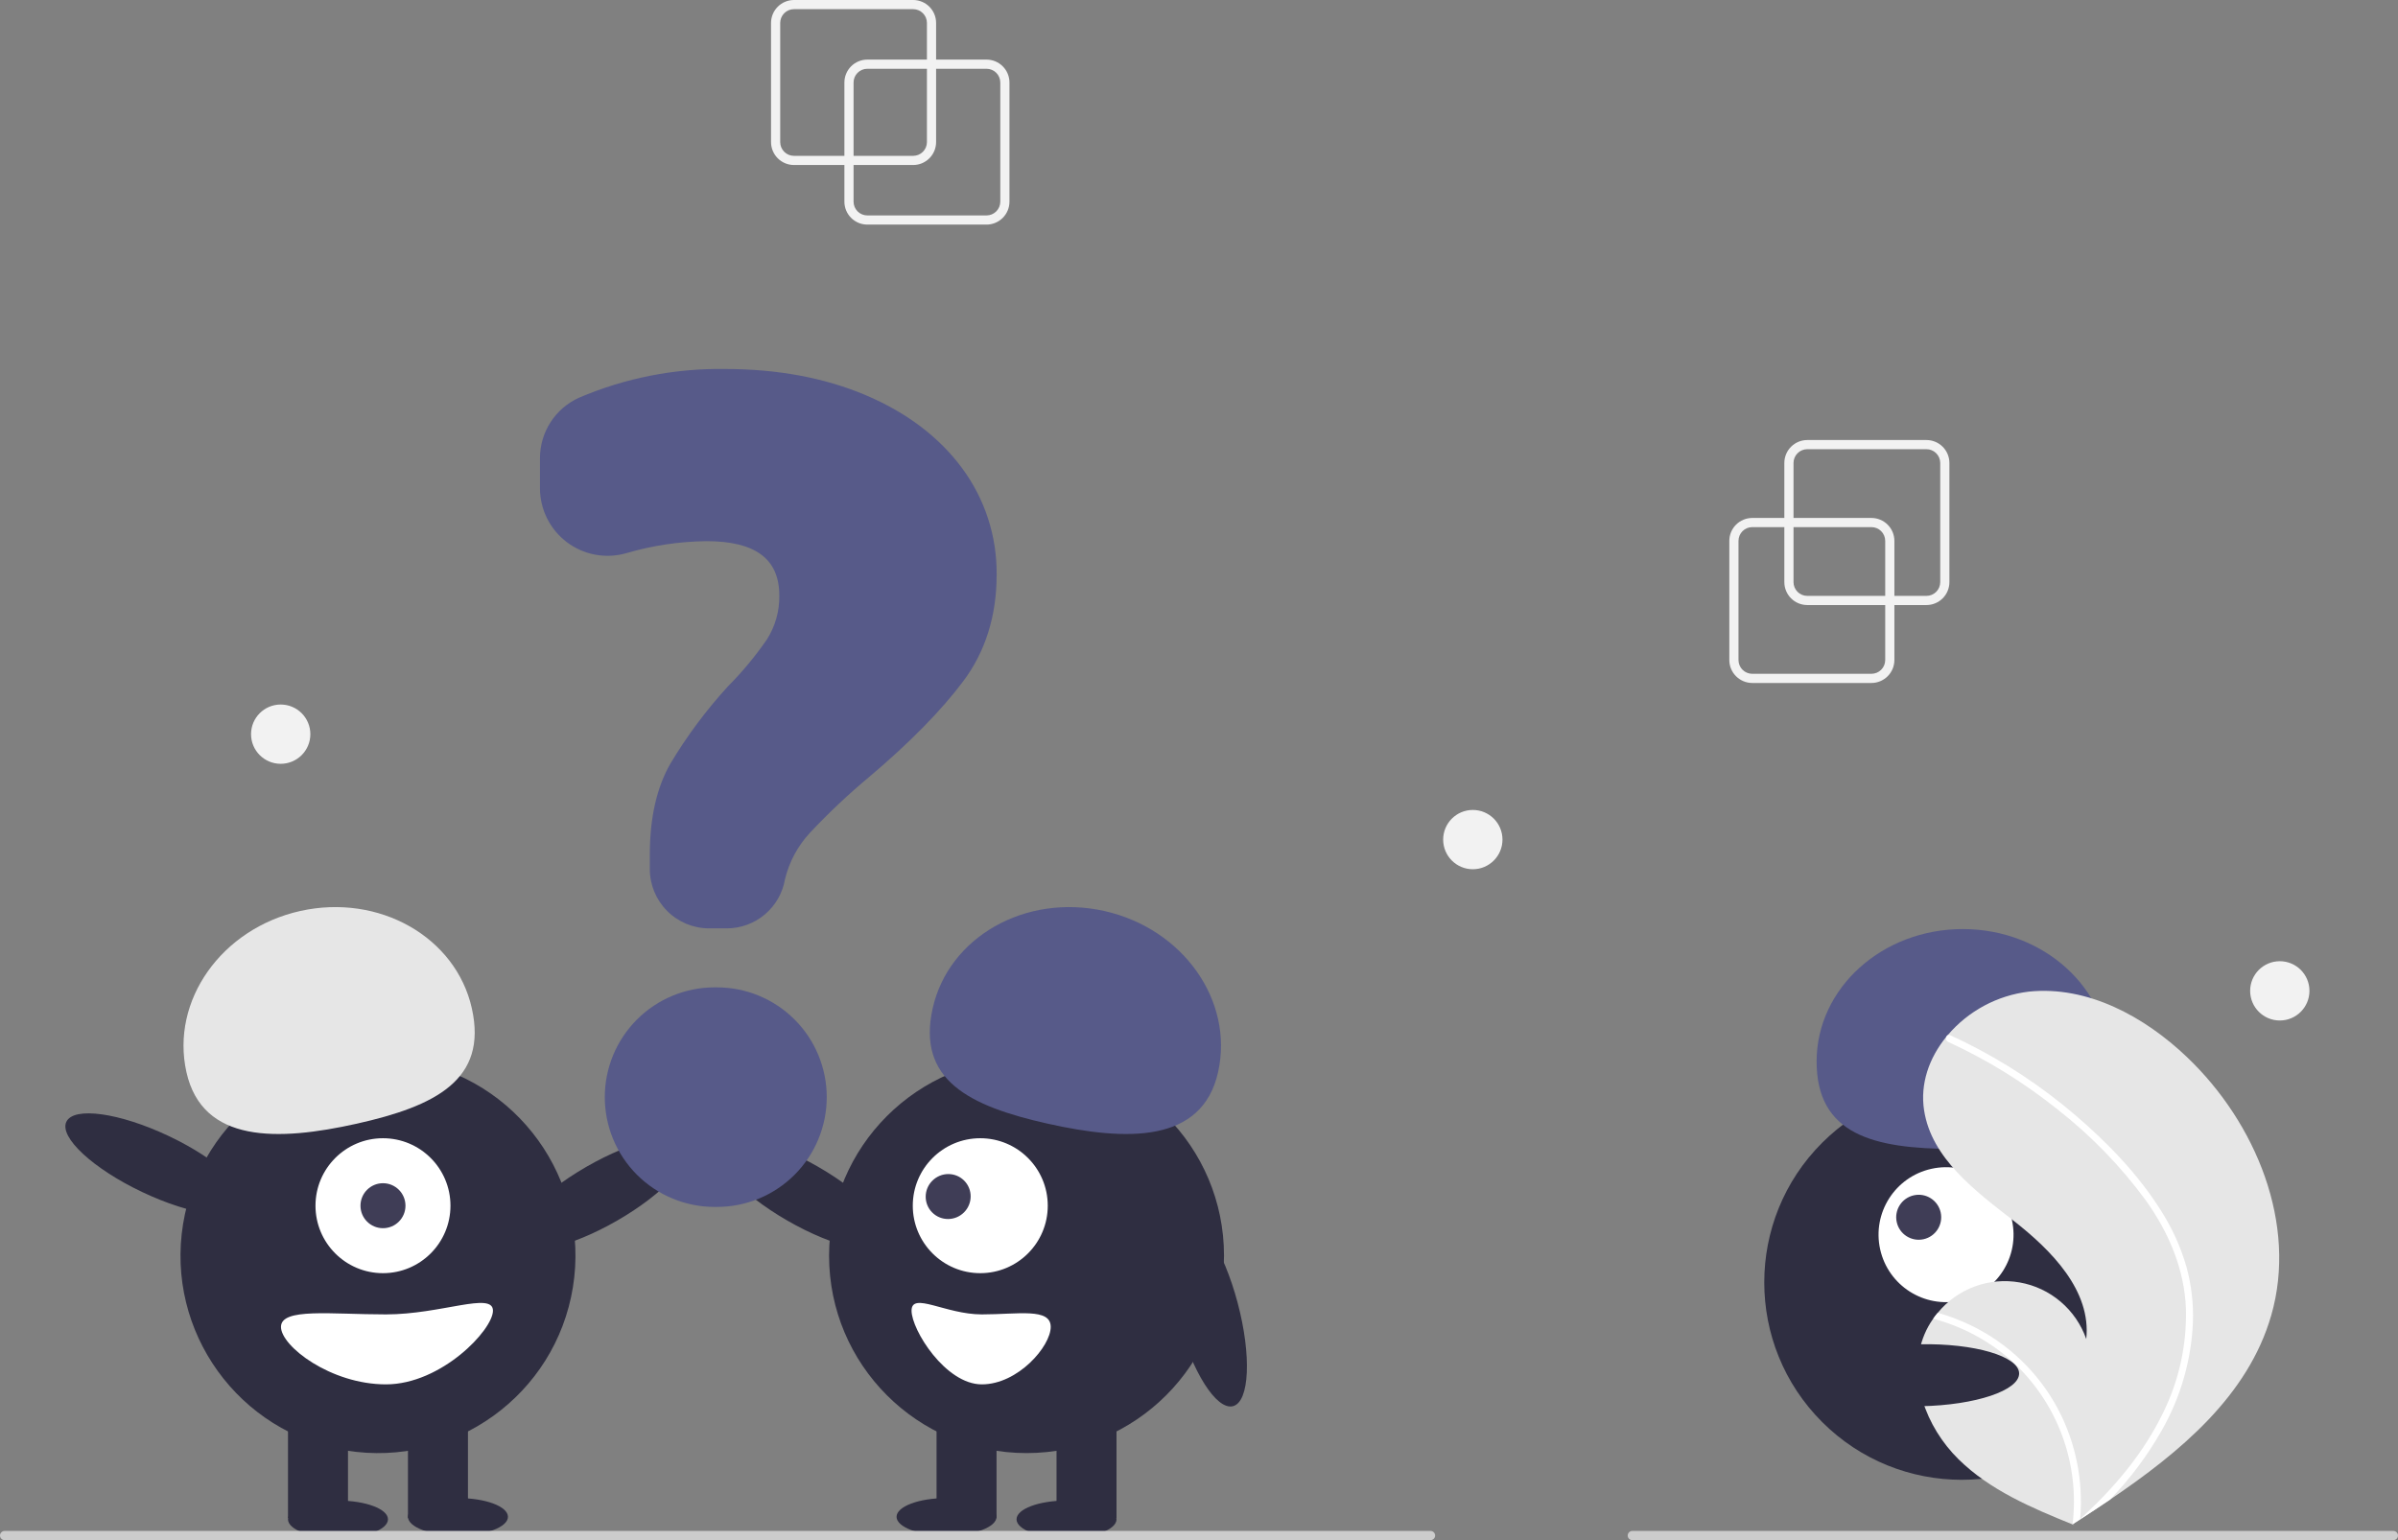 <svg width="523" height="336" viewBox="0 0 523 336" fill="none" xmlns="http://www.w3.org/2000/svg">
<rect x="0" y="0" width="523" height="336" fill="#808080" stroke="none"/>
<g clip-path="url(#clip0_1001_1021)">
<path d="M458.303 310.229C475.122 293.41 475.122 266.141 458.303 249.322C441.484 232.504 414.215 232.504 397.397 249.322C380.578 266.141 380.578 293.41 397.397 310.229C414.215 327.048 441.484 327.048 458.303 310.229Z" fill="#2F2E41"/>
<path d="M427.61 283.737C435.547 281.98 440.557 274.122 438.8 266.185C437.043 258.248 429.184 253.238 421.247 254.994C413.31 256.751 408.3 264.61 410.057 272.547C411.814 280.484 419.673 285.494 427.61 283.737Z" fill="white"/>
<path d="M419.526 270.355C422.172 269.769 423.842 267.15 423.257 264.504C422.671 261.858 420.051 260.188 417.406 260.774C414.76 261.36 413.09 263.979 413.676 266.625C414.261 269.271 416.881 270.941 419.526 270.355Z" fill="#3F3D56"/>
<path d="M426.148 250.66C408.535 250.627 396.171 247.481 396.2 231.524C396.23 215.567 410.532 202.657 428.145 202.69C445.759 202.722 460.013 215.685 459.983 231.642C459.954 247.599 443.762 250.692 426.148 250.66Z" fill="#575A89"/>
<path d="M495.351 286.974C490.299 304.501 475.548 316.769 460.16 327.191C458.012 328.647 455.862 330.069 453.712 331.457C453.698 331.464 453.683 331.477 453.668 331.484C453.565 331.55 453.461 331.617 453.365 331.684C452.921 331.97 452.477 332.256 452.037 332.539L452.279 332.647C452.279 332.647 452.516 332.774 452.256 332.668C452.179 332.635 452.098 332.606 452.021 332.574C443.082 328.969 433.984 325.097 427.133 318.343C420.027 311.33 415.873 300.329 419.722 291.115C420.227 289.909 420.866 288.762 421.626 287.697C421.939 287.25 422.275 286.822 422.625 286.403C424.747 283.812 427.522 281.834 430.663 280.671C433.803 279.508 437.197 279.202 440.495 279.786C443.793 280.369 446.876 281.821 449.427 283.991C451.978 286.161 453.905 288.971 455.01 292.133C456.141 281.607 447.462 272.79 439.109 266.284C430.753 259.782 421.258 252.701 419.642 242.234C418.74 236.41 420.765 230.766 424.455 226.235C424.569 226.098 424.683 225.96 424.8 225.826C429.291 220.549 435.607 217.161 442.488 216.337C455.301 215.006 467.747 221.788 477.055 230.697C492.037 245.03 501.095 267.047 495.351 286.974Z" fill="#E6E6E6"/>
<path d="M471.267 264.05C473.726 267.876 475.614 272.04 476.872 276.411C477.935 280.318 478.408 284.361 478.276 288.408C477.933 296.735 475.595 304.857 471.459 312.092C468.344 317.581 464.548 322.655 460.16 327.192C458.012 328.647 455.862 330.069 453.712 331.458C453.698 331.464 453.683 331.478 453.668 331.484C453.565 331.551 453.461 331.617 453.365 331.684C452.921 331.97 452.477 332.256 452.037 332.539C452.037 332.539 452.516 332.774 452.256 332.668C452.179 332.636 452.098 332.606 452.021 332.574C452.822 326.005 452.037 319.34 449.732 313.137C447.427 306.934 443.669 301.374 438.772 296.923C433.864 292.54 427.989 289.378 421.626 287.697C421.939 287.25 422.275 286.823 422.625 286.403C425.082 287.092 427.474 287.997 429.771 289.107C437.986 293.052 444.711 299.536 448.953 307.601C452.76 314.924 454.398 323.181 453.676 331.402C454.043 331.069 454.411 330.729 454.767 330.392C461.56 324.059 467.594 316.79 471.677 308.4C475.219 301.296 476.961 293.429 476.747 285.493C476.414 276.84 472.966 268.825 467.974 261.847C462.503 254.403 456.039 247.741 448.763 242.048C441.431 236.175 433.407 231.222 424.871 227.298C424.679 227.208 424.528 227.048 424.451 226.85C424.373 226.652 424.374 226.432 424.455 226.235C424.512 226.059 424.636 225.912 424.8 225.826C424.885 225.79 424.977 225.773 425.069 225.777C425.161 225.781 425.252 225.805 425.333 225.849C426.387 226.334 427.433 226.826 428.472 227.339C437.119 231.613 445.201 236.945 452.534 243.212C459.617 249.25 466.285 256.149 471.267 264.05Z" fill="white"/>
<path d="M73.714 335.549C79.736 335.549 84.617 333.718 84.617 331.46C84.617 329.202 79.736 327.372 73.714 327.372C67.692 327.372 62.811 329.202 62.811 331.46C62.811 333.718 67.692 335.549 73.714 335.549Z" fill="#2F2E41"/>
<path d="M99.882 335.004C105.903 335.004 110.785 333.173 110.785 330.915C110.785 328.657 105.903 326.826 99.882 326.826C93.86 326.826 88.978 328.657 88.978 330.915C88.978 333.173 93.86 335.004 99.882 335.004Z" fill="#2F2E41"/>
<path d="M134.62 266.281C144.923 260.341 151.764 252.904 149.9 249.67C148.035 246.435 138.171 248.628 127.868 254.568C117.564 260.507 110.723 267.945 112.588 271.179C114.453 274.414 124.317 272.221 134.62 266.281Z" fill="#2F2E41"/>
<path d="M124.948 280.845C128.758 257.367 112.814 235.245 89.335 231.435C65.857 227.625 43.736 243.57 39.925 267.048C36.115 290.526 52.06 312.648 75.538 316.458C99.016 320.268 121.138 304.323 124.948 280.845Z" fill="#2F2E41"/>
<path d="M75.895 307.746H62.811V331.188H75.895V307.746Z" fill="#2F2E41"/>
<path d="M102.062 307.746H88.978V331.188H102.062V307.746Z" fill="#2F2E41"/>
<path d="M83.527 277.762C91.656 277.762 98.246 271.172 98.246 263.043C98.246 254.914 91.656 248.324 83.527 248.324C75.398 248.324 68.808 254.914 68.808 263.043C68.808 271.172 75.398 277.762 83.527 277.762Z" fill="white"/>
<path d="M83.527 267.95C86.237 267.95 88.433 265.753 88.433 263.043C88.433 260.333 86.237 258.137 83.527 258.137C80.817 258.137 78.621 260.333 78.621 263.043C78.621 265.753 80.817 267.95 83.527 267.95Z" fill="#3F3D56"/>
<path d="M40.66 233.895C37.182 218.321 48.298 202.585 65.488 198.746C82.678 194.908 99.433 204.421 102.91 219.995C106.387 235.569 94.995 241.313 77.805 245.151C60.615 248.989 44.137 249.469 40.66 233.895Z" fill="#E6E6E6"/>
<path d="M53.385 263.191C54.984 259.817 47.571 252.951 36.825 247.855C26.08 242.759 16.072 241.362 14.472 244.735C12.872 248.108 20.286 254.974 31.031 260.071C41.777 265.167 51.785 266.564 53.385 263.191Z" fill="#2F2E41"/>
<path d="M61.282 289.483C61.282 293.699 72.135 302.022 84.178 302.022C96.222 302.022 107.513 290.155 107.513 285.94C107.513 281.725 96.222 286.758 84.178 286.758C72.135 286.758 61.282 285.268 61.282 289.483Z" fill="white"/>
<path d="M232.609 335.549C238.63 335.549 243.512 333.718 243.512 331.46C243.512 329.202 238.63 327.372 232.609 327.372C226.587 327.372 221.706 329.202 221.706 331.46C221.706 333.718 226.587 335.549 232.609 335.549Z" fill="#2F2E41"/>
<path d="M206.441 335.004C212.463 335.004 217.344 333.173 217.344 330.915C217.344 328.657 212.463 326.826 206.441 326.826C200.42 326.826 195.538 328.657 195.538 330.915C195.538 333.173 200.42 335.004 206.441 335.004Z" fill="#2F2E41"/>
<path d="M193.735 271.179C195.6 267.944 188.759 260.507 178.456 254.568C168.152 248.628 158.288 246.435 156.424 249.67C154.559 252.904 161.4 260.341 171.703 266.281C182.006 272.22 191.87 274.413 193.735 271.179Z" fill="#2F2E41"/>
<path d="M223.886 317.014C247.672 317.014 266.954 297.732 266.954 273.946C266.954 250.161 247.672 230.879 223.886 230.879C200.101 230.879 180.819 250.161 180.819 273.946C180.819 297.732 200.101 317.014 223.886 317.014Z" fill="#2F2E41"/>
<path d="M243.512 307.746H230.428V331.188H243.512V307.746Z" fill="#2F2E41"/>
<path d="M217.344 307.746H204.261V331.188H217.344V307.746Z" fill="#2F2E41"/>
<path d="M213.796 277.762C221.925 277.762 228.515 271.172 228.515 263.043C228.515 254.914 221.925 248.324 213.796 248.324C205.667 248.324 199.077 254.914 199.077 263.043C199.077 271.172 205.667 277.762 213.796 277.762Z" fill="white"/>
<path d="M210.249 264.5C212.172 262.579 212.184 259.474 210.277 257.565C208.37 255.656 205.265 255.666 203.343 257.587C201.42 259.507 201.408 262.612 203.315 264.521C205.222 266.43 208.327 266.42 210.249 264.5Z" fill="#3F3D56"/>
<path d="M228.518 245.151C211.328 241.313 199.935 235.569 203.413 219.995C206.89 204.421 223.645 194.908 240.835 198.746C258.025 202.585 269.141 218.321 265.663 233.895C262.186 249.469 245.708 248.989 228.518 245.151Z" fill="#575A89"/>
<path d="M268.922 306.775C272.53 305.817 272.981 295.722 269.928 284.228C266.875 272.733 261.475 264.192 257.867 265.151C254.258 266.109 253.808 276.204 256.861 287.698C259.914 299.193 265.314 307.733 268.922 306.775Z" fill="#2F2E41"/>
<path d="M214.129 286.758C206.222 286.758 198.809 281.725 198.809 285.94C198.809 290.155 206.222 302.022 214.129 302.022C222.036 302.022 229.161 293.699 229.161 289.484C229.161 285.269 222.036 286.758 214.129 286.758Z" fill="white"/>
<path d="M158.472 202.539H154.647C151.221 202.535 147.936 201.173 145.514 198.75C143.091 196.327 141.728 193.042 141.724 189.616V186.405C141.724 178.452 143.231 171.793 146.203 166.613C149.805 160.587 154.007 154.941 158.745 149.761C161.891 146.598 164.745 143.158 167.273 139.483C169.087 136.627 170.023 133.302 169.966 129.92C169.966 121.942 164.769 118.064 154.076 118.064C148.144 118.131 142.25 119.015 136.561 120.692C134.366 121.319 132.057 121.427 129.813 121.01C127.57 120.592 125.454 119.659 123.633 118.285C121.811 116.91 120.333 115.132 119.316 113.089C118.298 111.047 117.768 108.796 117.768 106.514V100.014C117.756 97.216 118.555 94.474 120.069 92.121C121.584 89.769 123.748 87.905 126.3 86.758C136.349 82.469 147.186 80.338 158.11 80.5C169.555 80.5 179.886 82.422 188.817 86.213C197.765 90.012 204.835 95.37 209.829 102.137C214.808 108.856 217.454 117.018 217.365 125.381C217.365 134.361 214.913 142.182 210.078 148.628C205.296 155.007 198.441 161.992 189.702 169.388C185.098 173.217 180.735 177.327 176.639 181.694C173.993 184.544 172.123 188.026 171.208 191.806C170.698 194.812 169.138 197.541 166.806 199.506C164.475 201.471 161.521 202.546 158.472 202.539Z" fill="#575A89"/>
<path d="M156.345 263.311H155.841C149.491 263.306 143.403 260.781 138.915 256.29C134.427 251.799 131.905 245.709 131.905 239.359C131.905 233.01 134.427 226.92 138.915 222.429C143.403 217.938 149.491 215.412 155.841 215.408H156.345C159.492 215.406 162.608 216.024 165.516 217.227C168.424 218.43 171.066 220.194 173.291 222.418C175.517 224.642 177.283 227.283 178.487 230.19C179.692 233.097 180.312 236.213 180.312 239.359C180.312 242.506 179.692 245.622 178.487 248.529C177.283 251.436 175.517 254.077 173.291 256.301C171.066 258.525 168.424 260.289 165.516 261.492C162.608 262.695 159.492 263.313 156.345 263.311Z" fill="#575A89"/>
<path d="M312 336H1C0.735 336 0.48 335.895 0.293 335.707C0.105 335.52 0 335.265 0 335C0 334.735 0.105 334.48 0.293 334.293C0.48 334.105 0.735 334 1 334H312C312.265 334 312.52 334.105 312.707 334.293C312.895 334.48 313 334.735 313 335C313 335.265 312.895 335.52 312.707 335.707C312.52 335.895 312.265 336 312 336Z" fill="#CCCCCC"/>
<path d="M522 336H356C355.735 336 355.48 335.895 355.293 335.707C355.105 335.52 355 335.265 355 335C355 334.735 355.105 334.48 355.293 334.293C355.48 334.105 355.735 334 356 334H522C522.265 334 522.52 334.105 522.707 334.293C522.895 334.48 523 334.735 523 335C523 335.265 522.895 335.52 522.707 335.707C522.52 335.895 522.265 336 522 336Z" fill="#CCCCCC"/>
<path d="M418.971 306.79C430.861 306.558 440.441 303.343 440.368 299.611C440.295 295.878 430.597 293.04 418.706 293.273C406.816 293.505 397.236 296.72 397.309 300.453C397.382 304.185 407.08 307.023 418.971 306.79Z" fill="#2F2E41"/>
<path d="M408.162 149H382.162C380.836 148.998 379.565 148.471 378.628 147.534C377.69 146.596 377.163 145.326 377.162 144V118C377.163 116.674 377.69 115.404 378.628 114.466C379.565 113.529 380.836 113.002 382.162 113H408.162C409.487 113.002 410.758 113.529 411.695 114.466C412.633 115.404 413.16 116.674 413.162 118V144C413.16 145.326 412.633 146.596 411.695 147.534C410.758 148.471 409.487 148.998 408.162 149ZM382.162 115C381.366 115.001 380.604 115.317 380.041 115.88C379.479 116.442 379.162 117.205 379.162 118V144C379.162 144.795 379.479 145.558 380.041 146.12C380.604 146.683 381.366 146.999 382.162 147H408.162C408.957 146.999 409.72 146.683 410.282 146.12C410.844 145.558 411.161 144.795 411.162 144V118C411.161 117.205 410.844 116.442 410.282 115.88C409.72 115.317 408.957 115.001 408.162 115H382.162Z" fill="#F2F2F2"/>
<path d="M420.162 132H394.162C392.836 131.998 391.565 131.471 390.628 130.534C389.69 129.596 389.163 128.326 389.162 127V101C389.163 99.674 389.69 98.403 390.628 97.466C391.565 96.529 392.836 96.001 394.162 96H420.162C421.487 96.001 422.758 96.529 423.695 97.466C424.633 98.403 425.16 99.674 425.162 101V127C425.16 128.326 424.633 129.596 423.695 130.534C422.758 131.471 421.487 131.998 420.162 132ZM394.162 98C393.366 98.001 392.604 98.317 392.041 98.88C391.479 99.442 391.162 100.205 391.162 101V127C391.162 127.795 391.479 128.558 392.041 129.12C392.604 129.683 393.366 129.999 394.162 130H420.162C420.957 129.999 421.72 129.683 422.282 129.12C422.844 128.558 423.161 127.795 423.162 127V101C423.161 100.205 422.844 99.442 422.282 98.88C421.72 98.317 420.957 98.001 420.162 98H394.162Z" fill="#F2F2F2"/>
<path d="M215.162 49H189.162C187.836 48.998 186.565 48.471 185.628 47.534C184.69 46.596 184.163 45.326 184.162 44V18C184.163 16.674 184.69 15.403 185.628 14.466C186.565 13.529 187.836 13.002 189.162 13H215.162C216.487 13.002 217.758 13.529 218.695 14.466C219.633 15.403 220.16 16.674 220.162 18V44C220.16 45.326 219.633 46.596 218.695 47.534C217.758 48.471 216.487 48.998 215.162 49ZM189.162 15C188.366 15.001 187.604 15.317 187.041 15.88C186.479 16.442 186.162 17.205 186.162 18V44C186.162 44.795 186.479 45.558 187.041 46.12C187.604 46.683 188.366 46.999 189.162 47H215.162C215.957 46.999 216.72 46.683 217.282 46.12C217.844 45.558 218.161 44.795 218.162 44V18C218.161 17.205 217.844 16.442 217.282 15.88C216.72 15.317 215.957 15.001 215.162 15H189.162Z" fill="#F2F2F2"/>
<path d="M199.162 36H173.162C171.836 35.998 170.565 35.471 169.628 34.534C168.69 33.596 168.163 32.326 168.162 31V5C168.163 3.674 168.69 2.404 169.628 1.466C170.565 0.529 171.836 0.002 173.162 0H199.162C200.487 0.002 201.758 0.529 202.695 1.466C203.633 2.404 204.16 3.674 204.162 5V31C204.16 32.326 203.633 33.596 202.695 34.534C201.758 35.471 200.487 35.998 199.162 36ZM173.162 2C172.366 2.001 171.604 2.317 171.041 2.88C170.479 3.442 170.162 4.205 170.162 5V31C170.162 31.795 170.479 32.558 171.041 33.12C171.604 33.683 172.366 33.999 173.162 34H199.162C199.957 33.999 200.72 33.683 201.282 33.12C201.844 32.558 202.161 31.795 202.162 31V5C202.161 4.205 201.844 3.442 201.282 2.88C200.72 2.317 199.957 2.001 199.162 2H173.162Z" fill="#F2F2F2"/>
<path d="M321.22 189.637C324.792 189.637 327.687 186.742 327.687 183.17C327.687 179.598 324.792 176.703 321.22 176.703C317.649 176.703 314.753 179.598 314.753 183.17C314.753 186.742 317.649 189.637 321.22 189.637Z" fill="#F2F2F2"/>
<path d="M61.22 166.637C64.792 166.637 67.687 163.742 67.687 160.17C67.687 156.598 64.792 153.703 61.22 153.703C57.649 153.703 54.753 156.598 54.753 160.17C54.753 163.742 57.649 166.637 61.22 166.637Z" fill="#F2F2F2"/>
<path d="M497.22 222.637C500.792 222.637 503.687 219.742 503.687 216.17C503.687 212.598 500.792 209.703 497.22 209.703C493.649 209.703 490.753 212.598 490.753 216.17C490.753 219.742 493.649 222.637 497.22 222.637Z" fill="#F2F2F2"/>
</g>
<defs>
<clipPath id="clip0_1001_1021">
<rect width="523" height="336" fill="white"/>
</clipPath>
</defs>
</svg>
